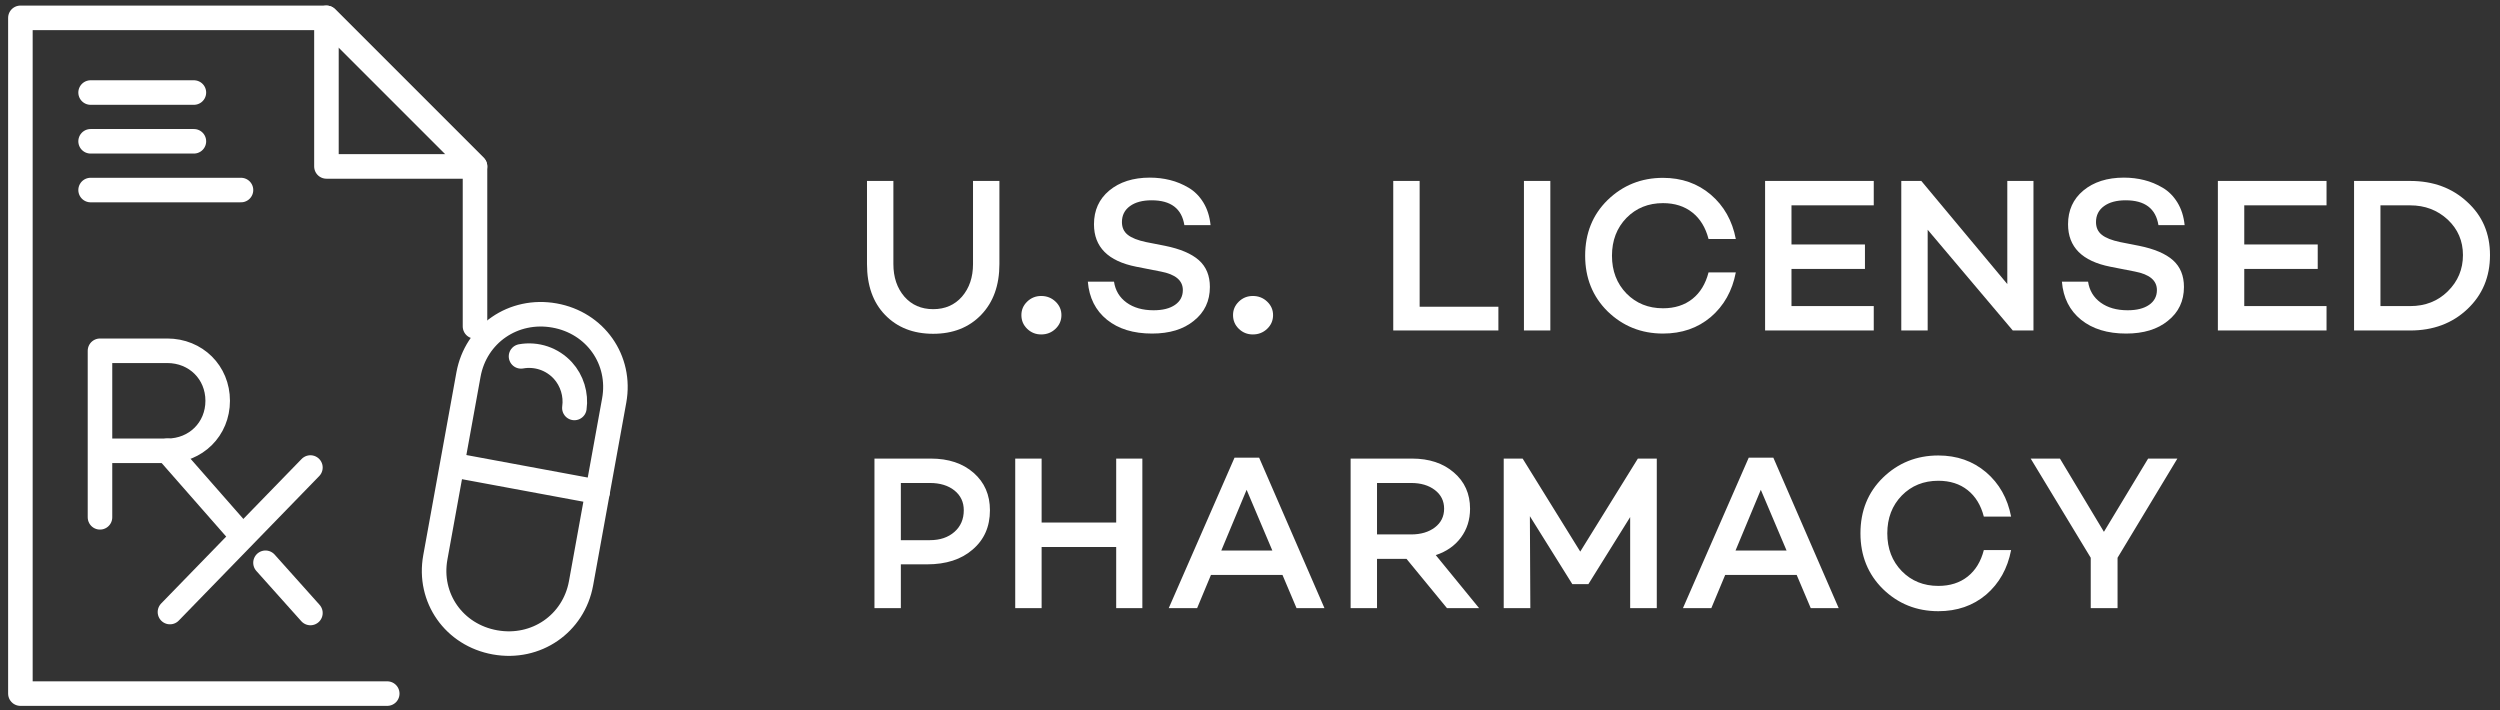 <svg xmlns="http://www.w3.org/2000/svg" viewBox="0 0 880 250" width="150" height="100%" preserveAspectRatio="xMidYMid meet" style="width: 100%; height: 100%; transform: translate3d(0px, 0px, 0px);"><rect x="0" y="0" width="880" height="250" fill="#333333" stroke="none"/><defs><clipPath id="__lottie_element_52"><rect width="880" height="250" x="0" y="0"></rect></clipPath></defs><g clip-path="url(#__lottie_element_52)"><g transform="matrix(1,0,0,1,-93.999,-210)" opacity="1" style="display: block;"><g opacity="1" transform="matrix(1,0,0,1,149.91,362.783)"><path stroke-linecap="round" stroke-linejoin="round" fill-opacity="0" stroke="rgb(255,255,255)" stroke-opacity="1" stroke-width="8.639" d=" M-20.585,5.897 C-20.585,5.897 2.953,5.897 2.953,5.897 C13.028,5.897 20.715,-1.722 20.715,-11.707 C20.715,-21.692 13.028,-29.311 2.953,-29.311 C2.953,-29.311 -20.715,-29.311 -20.715,-29.311 C-20.715,-29.311 -20.715,5.854 -20.715,5.854 C-20.715,5.854 -20.715,29.311 -20.715,29.311"></path></g><g opacity="1" transform="matrix(1,0,0,1,178.065,397.227)"><path stroke-linecap="round" stroke-linejoin="round" fill-opacity="0" stroke="rgb(255,255,255)" stroke-opacity="1" stroke-width="8.639" d=" M-25.202,-28.547 C-25.202,-28.547 1.278,1.627 1.278,1.627 M9.387,10.868 C9.387,10.868 25.202,28.547 25.202,28.547"></path></g><g opacity="1" transform="matrix(1,0,0,1,178.545,400.005)"><path stroke-linecap="round" stroke-linejoin="round" fill-opacity="0" stroke="rgb(255,255,255)" stroke-opacity="1" stroke-width="8.639" d=" M24.721,-25.435 C24.721,-25.435 -24.721,25.435 -24.721,25.435"></path></g></g><g transform="matrix(1,0,0,1,-94,-230.5)" opacity="1" style="display: block;"><g opacity="1" transform="matrix(1,0,0,1,278.717,399.083)"><path stroke-linecap="round" stroke-linejoin="round" fill-opacity="0" stroke="rgb(255,255,255)" stroke-opacity="1" stroke-width="8.639" d=" M19.813,36.723 C17.218,50.998 3.981,60.101 -10.446,57.533 C-24.873,54.965 -34.073,41.87 -31.478,27.595 C-31.478,27.595 -19.813,-36.723 -19.813,-36.723 C-17.218,-50.998 -3.981,-60.101 10.446,-57.533 C24.873,-54.965 34.073,-41.87 31.478,-27.595 C31.478,-27.595 31.478,-27.595 31.478,-27.595 C31.478,-27.595 19.813,36.723 19.813,36.723z"></path></g><g opacity="1" transform="matrix(1,0,0,1,278.951,398.922)"><path stroke-linecap="round" stroke-linejoin="round" fill-opacity="0" stroke="rgb(255,255,255)" stroke-opacity="1" stroke-width="8.639" d=" M25.426,4.715 C25.426,4.715 -25.426,-4.715 -25.426,-4.715"></path></g></g><g transform="matrix(1,0,0,1,192.871,134.395)" opacity="1" style="display: block;"><g opacity="1" transform="matrix(1,0,0,1,0,0)"><path stroke-linecap="round" stroke-linejoin="round" fill-opacity="0" stroke="rgb(255,255,255)" stroke-opacity="1" stroke-width="8.639" d=" M-9.471,-8.952 C-6.809,-9.432 -4.025,-9.226 -1.462,-8.36 C1.101,-7.494 3.438,-5.969 5.263,-3.972 C8.467,-0.467 9.994,4.506 9.31,9.205"></path></g></g><g transform="matrix(1,0,0,1,87.191,125.216)" opacity="1" style="display: block;"><g opacity="1" transform="matrix(1,0,0,1,0,0)"><path stroke-linecap="round" stroke-linejoin="round" fill-opacity="0" stroke="rgb(255,255,255)" stroke-opacity="1" stroke-width="8.639" d=" M49.118,118.929 C49.118,118.929 -80.011,118.929 -80.011,118.929 C-80.011,118.929 -80.011,-118.929 -80.011,-118.929 C-80.011,-118.929 27.714,-118.929 27.714,-118.929 C27.714,-118.929 80.011,-66.631 80.011,-66.631 C80.011,-66.631 80.011,-10.327 80.011,-10.327"></path></g></g><g transform="matrix(1,0,0,1,141.055,32.435)" opacity="1" style="display: block;"><g opacity="1" transform="matrix(1,0,0,1,0,0)"><path stroke-linecap="round" stroke-linejoin="round" fill-opacity="0" stroke="rgb(255,255,255)" stroke-opacity="1" stroke-width="8.639" d=" M26.149,26.149 C26.149,26.149 -26.149,-26.149 -26.149,-26.149 C-26.149,-26.149 -26.149,26.149 -26.149,26.149 C-26.149,26.149 26.149,26.149 26.149,26.149z"></path></g></g><g style="display: block;" transform="matrix(1,0,0,1,50.07,32.575)" opacity="1"><g opacity="1" transform="matrix(1,0,0,1,0,0)"><path stroke-linecap="round" stroke-linejoin="round" fill-opacity="0" stroke="rgb(255,255,255)" stroke-opacity="1" stroke-width="8.639" d=" M-18.179,0 C-18.179,0 18.179,0 18.179,0"></path></g></g><g style="display: block;" transform="matrix(1,0,0,1,50.07,49.736)" opacity="1"><g opacity="1" transform="matrix(1,0,0,1,0,0)"><path stroke-linecap="round" stroke-linejoin="round" fill-opacity="0" stroke="rgb(255,255,255)" stroke-opacity="1" stroke-width="8.639" d=" M-18.179,0 C-18.179,0 18.179,0 18.179,0"></path></g></g><g style="display: block;" transform="matrix(1,0,0,1,58.359,66.896)" opacity="1"><g opacity="1" transform="matrix(1,0,0,1,0,0)"><path stroke-linecap="round" stroke-linejoin="round" fill-opacity="0" stroke="rgb(255,255,255)" stroke-opacity="1" stroke-width="8.639" d=" M-26.468,0 C-26.468,0 26.468,0 26.468,0"></path></g></g><g fill="rgb(255,255,255)" font-size="77.418" font-family="Campton" font-style="normal" font-weight="500" aria-label="D" transform="matrix(1,0,0,1,822.749,116.333)" opacity="1" style="display: block;"><path stroke-linecap="butt" stroke-linejoin="round" stroke-miterlimit="4" d=" M5.88,0 C5.88,0 25.63,0 25.63,0 C33.73,0 40.44,-2.5 45.75,-7.51 C51.07,-12.52 53.73,-18.86 53.73,-26.55 C53.73,-34.14 51.07,-40.36 45.75,-45.21 C40.44,-50.17 33.73,-52.64 25.63,-52.64 C25.63,-52.64 5.88,-52.64 5.88,-52.64 C5.88,-52.64 5.88,0 5.88,0z M15.17,-44.05 C15.17,-44.05 25.63,-44.05 25.63,-44.05 C30.84,-44.05 35.25,-42.37 38.86,-39.02 C42.43,-35.66 44.21,-31.51 44.21,-26.55 C44.21,-21.55 42.43,-17.29 38.86,-13.78 C35.35,-10.32 30.94,-8.59 25.63,-8.59 C25.63,-8.59 15.17,-8.59 15.17,-8.59 C15.17,-8.59 15.17,-44.05 15.17,-44.05z" style="display: inherit;"></path></g><g fill="rgb(255,255,255)" font-size="77.418" font-family="Campton" font-style="normal" font-weight="500" aria-label="E" transform="matrix(1,0,0,1,774.81,116.333)" opacity="1" style="display: block;"><path stroke-linecap="butt" stroke-linejoin="round" stroke-miterlimit="4" d=" M44.13,-44.05 C44.13,-44.05 44.13,-52.64 44.13,-52.64 C44.13,-52.64 5.88,-52.64 5.88,-52.64 C5.88,-52.64 5.88,0 5.88,0 C5.88,0 44.13,0 44.13,0 C44.13,0 44.13,-8.59 44.13,-8.59 C44.13,-8.59 15.17,-8.59 15.17,-8.59 C15.17,-8.59 15.17,-21.68 15.17,-21.68 C15.17,-21.68 41.03,-21.68 41.03,-21.68 C41.03,-21.68 41.03,-30.27 41.03,-30.27 C41.03,-30.27 15.17,-30.27 15.17,-30.27 C15.17,-30.27 15.17,-44.05 15.17,-44.05 C15.17,-44.05 44.13,-44.05 44.13,-44.05z" style="display: inherit;"></path></g><g fill="rgb(255,255,255)" font-size="77.418" font-family="Campton" font-style="normal" font-weight="500" aria-label="S" transform="matrix(1,0,0,1,721.762,116.334)" opacity="1" style="display: block;"><path stroke-linecap="butt" stroke-linejoin="round" stroke-miterlimit="4" d=" M11.54,-49.24 C7.97,-46.24 6.19,-42.3 6.19,-37.39 C6.19,-29.39 11.15,-24.41 21.06,-22.45 C21.06,-22.45 29.73,-20.75 29.73,-20.75 C34.89,-19.77 37.47,-17.6 37.47,-14.24 C37.47,-12.03 36.55,-10.28 34.72,-9.02 C32.89,-7.75 30.37,-7.12 27.17,-7.12 C23.3,-7.12 20.13,-8.03 17.65,-9.83 C15.17,-11.64 13.7,-14.09 13.24,-17.19 C13.24,-17.19 4.03,-17.19 4.03,-17.19 C4.49,-11.51 6.74,-7.05 10.76,-3.79 C14.79,-0.54 20.08,1.08 26.63,1.08 C32.77,1.08 37.68,-0.41 41.34,-3.41 C45.11,-6.4 46.99,-10.37 46.99,-15.33 C46.99,-19.3 45.7,-22.44 43.12,-24.74 C40.54,-27.03 36.57,-28.72 31.2,-29.81 C31.2,-29.81 24.54,-31.12 24.54,-31.12 C21.6,-31.74 19.44,-32.59 18.08,-33.68 C16.71,-34.76 16.03,-36.26 16.03,-38.17 C16.03,-40.54 16.97,-42.41 18.85,-43.78 C20.73,-45.15 23.28,-45.83 26.48,-45.83 C33.24,-45.83 37.08,-42.92 38.01,-37.08 C38.01,-37.08 47.23,-37.08 47.23,-37.08 C46.92,-40.13 46.08,-42.77 44.71,-45.02 C43.34,-47.26 41.61,-49.01 39.52,-50.24 C37.43,-51.48 35.25,-52.39 32.98,-52.95 C30.71,-53.52 28.34,-53.81 25.86,-53.81 C19.97,-53.81 15.2,-52.28 11.54,-49.24z" style="display: inherit;"></path></g><g fill="rgb(255,255,255)" font-size="77.418" font-family="Campton" font-style="normal" font-weight="500" aria-label="N" transform="matrix(1,0,0,1,663.371,116.333)" opacity="1" style="display: block;"><path stroke-linecap="butt" stroke-linejoin="round" stroke-miterlimit="4" d=" M43.2,-52.64 C43.2,-52.64 43.2,-16.34 43.2,-16.34 C43.2,-16.34 12.93,-52.64 12.93,-52.64 C12.93,-52.64 5.88,-52.64 5.88,-52.64 C5.88,-52.64 5.88,0 5.88,0 C5.88,0 15.17,0 15.17,0 C15.17,0 15.17,-35.46 15.17,-35.46 C15.17,-35.46 45.13,0 45.13,0 C45.13,0 52.41,0 52.41,0 C52.41,0 52.41,-52.64 52.41,-52.64 C52.41,-52.64 43.2,-52.64 43.2,-52.64z" style="display: inherit;"></path></g><g fill="rgb(255,255,255)" font-size="77.418" font-family="Campton" font-style="normal" font-weight="500" aria-label="E" transform="matrix(1,0,0,1,615.432,116.333)" opacity="1" style="display: block;"><path stroke-linecap="butt" stroke-linejoin="round" stroke-miterlimit="4" d=" M44.13,-44.05 C44.13,-44.05 44.13,-52.64 44.13,-52.64 C44.13,-52.64 5.88,-52.64 5.88,-52.64 C5.88,-52.64 5.88,0 5.88,0 C5.88,0 44.13,0 44.13,0 C44.13,0 44.13,-8.59 44.13,-8.59 C44.13,-8.59 15.17,-8.59 15.17,-8.59 C15.17,-8.59 15.17,-21.68 15.17,-21.68 C15.17,-21.68 41.03,-21.68 41.03,-21.68 C41.03,-21.68 41.03,-30.27 41.03,-30.27 C41.03,-30.27 15.17,-30.27 15.17,-30.27 C15.17,-30.27 15.17,-44.05 15.17,-44.05 C15.17,-44.05 44.13,-44.05 44.13,-44.05z" style="display: inherit;"></path></g><g fill="rgb(255,255,255)" font-size="77.418" font-family="Campton" font-style="normal" font-weight="500" aria-label="C" transform="matrix(1,0,0,1,553.635,116.333)" opacity="1" style="display: block;"><path stroke-linecap="butt" stroke-linejoin="round" stroke-miterlimit="4" d=" M18.89,-13.01 C15.48,-16.52 13.78,-20.95 13.78,-26.32 C13.78,-31.69 15.48,-36.13 18.89,-39.64 C22.3,-43.1 26.58,-44.83 31.74,-44.83 C35.87,-44.83 39.32,-43.73 42.08,-41.53 C44.84,-39.34 46.73,-36.23 47.77,-32.21 C47.77,-32.21 57.37,-32.21 57.37,-32.21 C56.13,-38.66 53.19,-43.87 48.54,-47.84 C43.9,-51.77 38.3,-53.73 31.74,-53.73 C24.1,-53.73 17.6,-51.12 12.23,-45.91 C6.97,-40.75 4.34,-34.22 4.34,-26.32 C4.34,-18.48 6.97,-11.95 12.23,-6.74 C17.6,-1.52 24.1,1.08 31.74,1.08 C38.35,1.08 43.95,-0.85 48.54,-4.72 C53.19,-8.7 56.13,-13.94 57.37,-20.44 C57.37,-20.44 47.77,-20.44 47.77,-20.44 C46.73,-16.41 44.84,-13.3 42.08,-11.11 C39.32,-8.92 35.87,-7.82 31.74,-7.82 C26.58,-7.82 22.3,-9.55 18.89,-13.01z" style="display: inherit;"></path></g><g fill="rgb(255,255,255)" font-size="77.418" font-family="Campton" font-style="normal" font-weight="500" aria-label="I" transform="matrix(1,0,0,1,530.548,116.333)" opacity="1" style="display: block;"><path stroke-linecap="butt" stroke-linejoin="round" stroke-miterlimit="4" d=" M5.88,-52.64 C5.88,-52.64 5.88,0 5.88,0 C5.88,0 15.17,0 15.17,0 C15.17,0 15.17,-52.64 15.17,-52.64 C15.17,-52.64 5.88,-52.64 5.88,-52.64z" style="display: inherit;"></path></g><g fill="rgb(255,255,255)" font-size="77.418" font-family="Campton" font-style="normal" font-weight="500" aria-label="L" transform="matrix(1,0,0,1,484.544,116.333)" opacity="1" style="display: block;"><path stroke-linecap="butt" stroke-linejoin="round" stroke-miterlimit="4" d=" M15.17,-8.36 C15.17,-8.36 15.17,-52.64 15.17,-52.64 C15.17,-52.64 5.88,-52.64 5.88,-52.64 C5.88,-52.64 5.88,0 5.88,0 C5.88,0 42.89,0 42.89,0 C42.89,0 42.89,-8.36 42.89,-8.36 C42.89,-8.36 15.17,-8.36 15.17,-8.36z" style="display: inherit;"></path></g><g fill="rgb(255,255,255)" font-size="77.418" font-family="Campton-Bold" font-style="normal" font-weight="700" aria-label=" " transform="matrix(1,0,0,1,450.845,116.334)" opacity="1" style="display: block;"><path stroke-linecap="butt" stroke-linejoin="round" stroke-miterlimit="4" d="" style="display: inherit;"></path></g><g fill="rgb(255,255,255)" font-size="77.418" font-family="Campton-Bold" font-style="normal" font-weight="700" aria-label="." transform="matrix(1,0,0,1,431.939,116.334)" opacity="1" style="display: block;"><path stroke-linecap="butt" stroke-linejoin="round" stroke-miterlimit="4" d=" M14.09,-0.58 C15.48,-1.9 16.18,-3.51 16.18,-5.42 C16.18,-7.28 15.48,-8.86 14.09,-10.18 C12.7,-11.5 11.02,-12.15 9.06,-12.15 C7.15,-12.15 5.51,-11.5 4.14,-10.18 C2.77,-8.86 2.09,-7.28 2.09,-5.42 C2.09,-3.51 2.77,-1.9 4.14,-0.58 C5.51,0.74 7.15,1.39 9.06,1.39 C11.02,1.39 12.7,0.74 14.09,-0.58z" style="display: inherit;"></path></g><g fill="rgb(255,255,255)" font-size="77.418" font-family="Campton" font-style="normal" font-weight="500" aria-label="S" transform="matrix(1,0,0,1,378.89,116.334)" opacity="1" style="display: block;"><path stroke-linecap="butt" stroke-linejoin="round" stroke-miterlimit="4" d=" M11.54,-49.24 C7.97,-46.24 6.19,-42.3 6.19,-37.39 C6.19,-29.39 11.15,-24.41 21.06,-22.45 C21.06,-22.45 29.73,-20.75 29.73,-20.75 C34.89,-19.77 37.47,-17.6 37.47,-14.24 C37.47,-12.03 36.55,-10.28 34.72,-9.02 C32.89,-7.75 30.37,-7.12 27.17,-7.12 C23.3,-7.12 20.13,-8.03 17.65,-9.83 C15.17,-11.64 13.7,-14.09 13.24,-17.19 C13.24,-17.19 4.03,-17.19 4.03,-17.19 C4.49,-11.51 6.74,-7.05 10.76,-3.79 C14.79,-0.54 20.08,1.08 26.63,1.08 C32.77,1.08 37.68,-0.41 41.34,-3.41 C45.11,-6.4 46.99,-10.37 46.99,-15.33 C46.99,-19.3 45.7,-22.44 43.12,-24.74 C40.54,-27.03 36.57,-28.72 31.2,-29.81 C31.2,-29.81 24.54,-31.12 24.54,-31.12 C21.6,-31.74 19.44,-32.59 18.08,-33.68 C16.71,-34.76 16.03,-36.26 16.03,-38.17 C16.03,-40.54 16.97,-42.41 18.85,-43.78 C20.73,-45.15 23.28,-45.83 26.48,-45.83 C33.24,-45.83 37.08,-42.92 38.01,-37.08 C38.01,-37.08 47.23,-37.08 47.23,-37.08 C46.92,-40.13 46.08,-42.77 44.71,-45.02 C43.34,-47.26 41.61,-49.01 39.52,-50.24 C37.43,-51.48 35.25,-52.39 32.98,-52.95 C30.71,-53.52 28.34,-53.81 25.86,-53.81 C19.97,-53.81 15.2,-52.28 11.54,-49.24z" style="display: inherit;"></path></g><g fill="rgb(255,255,255)" font-size="77.418" font-family="Campton-Bold" font-style="normal" font-weight="700" aria-label=" " transform="matrix(1,0,0,1,376.347,116.334)" opacity="1" style="display: block;"><path stroke-linecap="butt" stroke-linejoin="round" stroke-miterlimit="4" d="" style="display: inherit;"></path></g><g fill="rgb(255,255,255)" font-size="77.418" font-family="Campton-Bold" font-style="normal" font-weight="700" aria-label="." transform="matrix(1,0,0,1,357.441,116.334)" opacity="1" style="display: block;"><path stroke-linecap="butt" stroke-linejoin="round" stroke-miterlimit="4" d=" M14.09,-0.58 C15.48,-1.9 16.18,-3.51 16.18,-5.42 C16.18,-7.28 15.48,-8.86 14.09,-10.18 C12.7,-11.5 11.02,-12.15 9.06,-12.15 C7.15,-12.15 5.51,-11.5 4.14,-10.18 C2.77,-8.86 2.09,-7.28 2.09,-5.42 C2.09,-3.51 2.77,-1.9 4.14,-0.58 C5.51,0.74 7.15,1.39 9.06,1.39 C11.02,1.39 12.7,0.74 14.09,-0.58z" style="display: inherit;"></path></g><g fill="rgb(255,255,255)" font-size="77.418" font-family="Campton" font-style="normal" font-weight="500" aria-label="U" transform="matrix(1,0,0,1,300.072,116.334)" opacity="1" style="display: block;"><path stroke-linecap="butt" stroke-linejoin="round" stroke-miterlimit="4" d=" M42.43,-52.64 C42.43,-52.64 42.43,-23.38 42.43,-23.38 C42.43,-18.74 41.13,-14.92 38.55,-11.92 C35.97,-8.98 32.59,-7.51 28.41,-7.51 C24.23,-7.51 20.85,-8.98 18.27,-11.92 C15.69,-14.92 14.4,-18.74 14.4,-23.38 C14.4,-23.38 14.4,-52.64 14.4,-52.64 C14.4,-52.64 5.11,-52.64 5.11,-52.64 C5.11,-52.64 5.11,-23.38 5.11,-23.38 C5.11,-15.84 7.23,-9.88 11.46,-5.5 C15.74,-1.06 21.39,1.16 28.41,1.16 C35.38,1.16 41.01,-1.06 45.29,-5.5 C49.57,-9.94 51.72,-15.9 51.72,-23.38 C51.72,-23.38 51.72,-52.64 51.72,-52.64 C51.72,-52.64 42.43,-52.64 42.43,-52.64z" style="display: inherit;"></path></g><g fill="rgb(255,255,255)" font-size="77.418" font-family="Campton" font-style="normal" font-weight="500" aria-label="PHARMACY" transform="matrix(1,0,0,1,301.929,214.059)" opacity="1" style="display: block;"><path stroke-linecap="butt" stroke-linejoin="round" stroke-miterlimit="4" d=" M5.88,0 C5.88,0 15.17,0 15.17,0 C15.17,0 15.17,-15.41 15.17,-15.41 C15.17,-15.41 24.39,-15.41 24.39,-15.41 C31.1,-15.41 36.44,-17.14 40.41,-20.59 C44.49,-24.05 46.53,-28.67 46.53,-34.45 C46.53,-39.87 44.62,-44.26 40.8,-47.61 C36.98,-50.97 31.95,-52.64 25.7,-52.64 C25.7,-52.64 5.88,-52.64 5.88,-52.64 C5.88,-52.64 5.88,0 5.88,0z M15.17,-44.05 C15.17,-44.05 25.39,-44.05 25.39,-44.05 C28.95,-44.05 31.83,-43.17 34.03,-41.42 C36.22,-39.66 37.32,-37.34 37.32,-34.45 C37.32,-31.3 36.22,-28.76 34.03,-26.83 C31.83,-24.89 28.95,-23.92 25.39,-23.92 C25.39,-23.92 15.17,-23.92 15.17,-23.92 C15.17,-23.92 15.17,-44.05 15.17,-44.05z M90.97,-52.64 C90.97,-52.64 90.97,-30.12 90.97,-30.12 C90.97,-30.12 64.72,-30.12 64.72,-30.12 C64.72,-30.12 64.72,-52.64 64.72,-52.64 C64.72,-52.64 55.43,-52.64 55.43,-52.64 C55.43,-52.64 55.43,0 55.43,0 C55.43,0 64.72,0 64.72,0 C64.72,0 64.72,-21.52 64.72,-21.52 C64.72,-21.52 90.97,-21.52 90.97,-21.52 C90.97,-21.52 90.97,0 90.97,0 C90.97,0 100.18,0 100.18,0 C100.18,0 100.18,-52.64 100.18,-52.64 C100.18,-52.64 90.97,-52.64 90.97,-52.64z M154.45,0 C154.45,0 164.28,0 164.28,0 C164.28,0 141.29,-52.95 141.29,-52.95 C141.29,-52.95 132.62,-52.95 132.62,-52.95 C132.62,-52.95 109.47,0 109.47,0 C109.47,0 119.46,0 119.46,0 C119.46,0 124.33,-11.69 124.33,-11.69 C124.33,-11.69 149.5,-11.69 149.5,-11.69 C149.5,-11.69 154.45,0 154.45,0z M127.97,-20.28 C127.97,-20.28 136.88,-41.65 136.88,-41.65 C136.88,-41.65 145.93,-20.28 145.93,-20.28 C145.93,-20.28 127.97,-20.28 127.97,-20.28z M207.4,0 C207.4,0 218.71,0 218.71,0 C218.71,0 203.46,-18.66 203.46,-18.66 C207.22,-19.9 210.18,-21.96 212.32,-24.85 C214.46,-27.74 215.53,-31.12 215.53,-34.99 C215.53,-40.26 213.62,-44.52 209.8,-47.77 C206.04,-51.02 201.13,-52.64 195.09,-52.64 C195.09,-52.64 173.49,-52.64 173.49,-52.64 C173.49,-52.64 173.49,0 173.49,0 C173.49,0 182.78,0 182.78,0 C182.78,0 182.78,-17.34 182.78,-17.34 C182.78,-17.34 193.16,-17.34 193.16,-17.34 C193.16,-17.34 207.4,0 207.4,0z M182.78,-44.05 C182.78,-44.05 194.78,-44.05 194.78,-44.05 C198.19,-44.05 200.98,-43.23 203.15,-41.57 C205.31,-39.92 206.4,-37.73 206.4,-34.99 C206.4,-32.26 205.31,-30.06 203.15,-28.41 C200.98,-26.76 198.19,-25.94 194.78,-25.94 C194.78,-25.94 182.78,-25.94 182.78,-25.94 C182.78,-25.94 182.78,-44.05 182.78,-44.05z M274.6,-52.64 C274.6,-52.64 254.32,-19.9 254.32,-19.9 C254.32,-19.9 234.04,-52.64 234.04,-52.64 C234.04,-52.64 227.38,-52.64 227.38,-52.64 C227.38,-52.64 227.38,0 227.38,0 C227.38,0 236.75,0 236.75,0 C236.75,0 236.59,-32.36 236.59,-32.36 C236.59,-32.36 251.53,-8.44 251.53,-8.44 C251.53,-8.44 257.18,-8.44 257.18,-8.44 C257.18,-8.44 271.89,-32.05 271.89,-32.05 C271.89,-32.05 271.89,0 271.89,0 C271.89,0 281.26,0 281.26,0 C281.26,0 281.26,-52.64 281.26,-52.64 C281.26,-52.64 274.6,-52.64 274.6,-52.64z M335.45,0 C335.45,0 345.29,0 345.29,0 C345.29,0 322.29,-52.95 322.29,-52.95 C322.29,-52.95 313.62,-52.95 313.62,-52.95 C313.62,-52.95 290.47,0 290.47,0 C290.47,0 300.46,0 300.46,0 C300.46,0 305.34,-11.69 305.34,-11.69 C305.34,-11.69 330.5,-11.69 330.5,-11.69 C330.5,-11.69 335.45,0 335.45,0z M308.98,-20.28 C308.98,-20.28 317.88,-41.65 317.88,-41.65 C317.88,-41.65 326.94,-20.28 326.94,-20.28 C326.94,-20.28 308.98,-20.28 308.98,-20.28z M367.51,-13.01 C364.1,-16.52 362.4,-20.95 362.4,-26.32 C362.4,-31.69 364.1,-36.13 367.51,-39.64 C370.91,-43.1 375.2,-44.83 380.36,-44.83 C384.49,-44.83 387.93,-43.73 390.69,-41.53 C393.45,-39.34 395.35,-36.23 396.38,-32.21 C396.38,-32.21 405.98,-32.21 405.98,-32.21 C404.74,-38.66 401.8,-43.87 397.16,-47.84 C392.51,-51.77 386.91,-53.73 380.36,-53.73 C372.72,-53.73 366.21,-51.12 360.85,-45.91 C355.58,-40.75 352.95,-34.22 352.95,-26.32 C352.95,-18.48 355.58,-11.95 360.85,-6.74 C366.21,-1.52 372.72,1.08 380.36,1.08 C386.96,1.08 392.56,-0.85 397.16,-4.72 C401.8,-8.7 404.74,-13.94 405.98,-20.44 C405.98,-20.44 396.38,-20.44 396.38,-20.44 C395.35,-16.41 393.45,-13.3 390.69,-11.11 C387.93,-8.92 384.49,-7.82 380.36,-7.82 C375.2,-7.82 370.91,-9.55 367.51,-13.01z M454.21,-52.64 C454.21,-52.64 438.65,-26.86 438.65,-26.86 C438.65,-26.86 423.17,-52.64 423.17,-52.64 C423.17,-52.64 412.87,-52.64 412.87,-52.64 C412.87,-52.64 434.01,-17.73 434.01,-17.73 C434.01,-17.73 434.01,0 434.01,0 C434.01,0 443.45,0 443.45,0 C443.45,0 443.45,-17.73 443.45,-17.73 C443.45,-17.73 464.51,-52.64 464.51,-52.64 C464.51,-52.64 454.21,-52.64 454.21,-52.64z" style="display: inherit;"></path></g></g></svg>